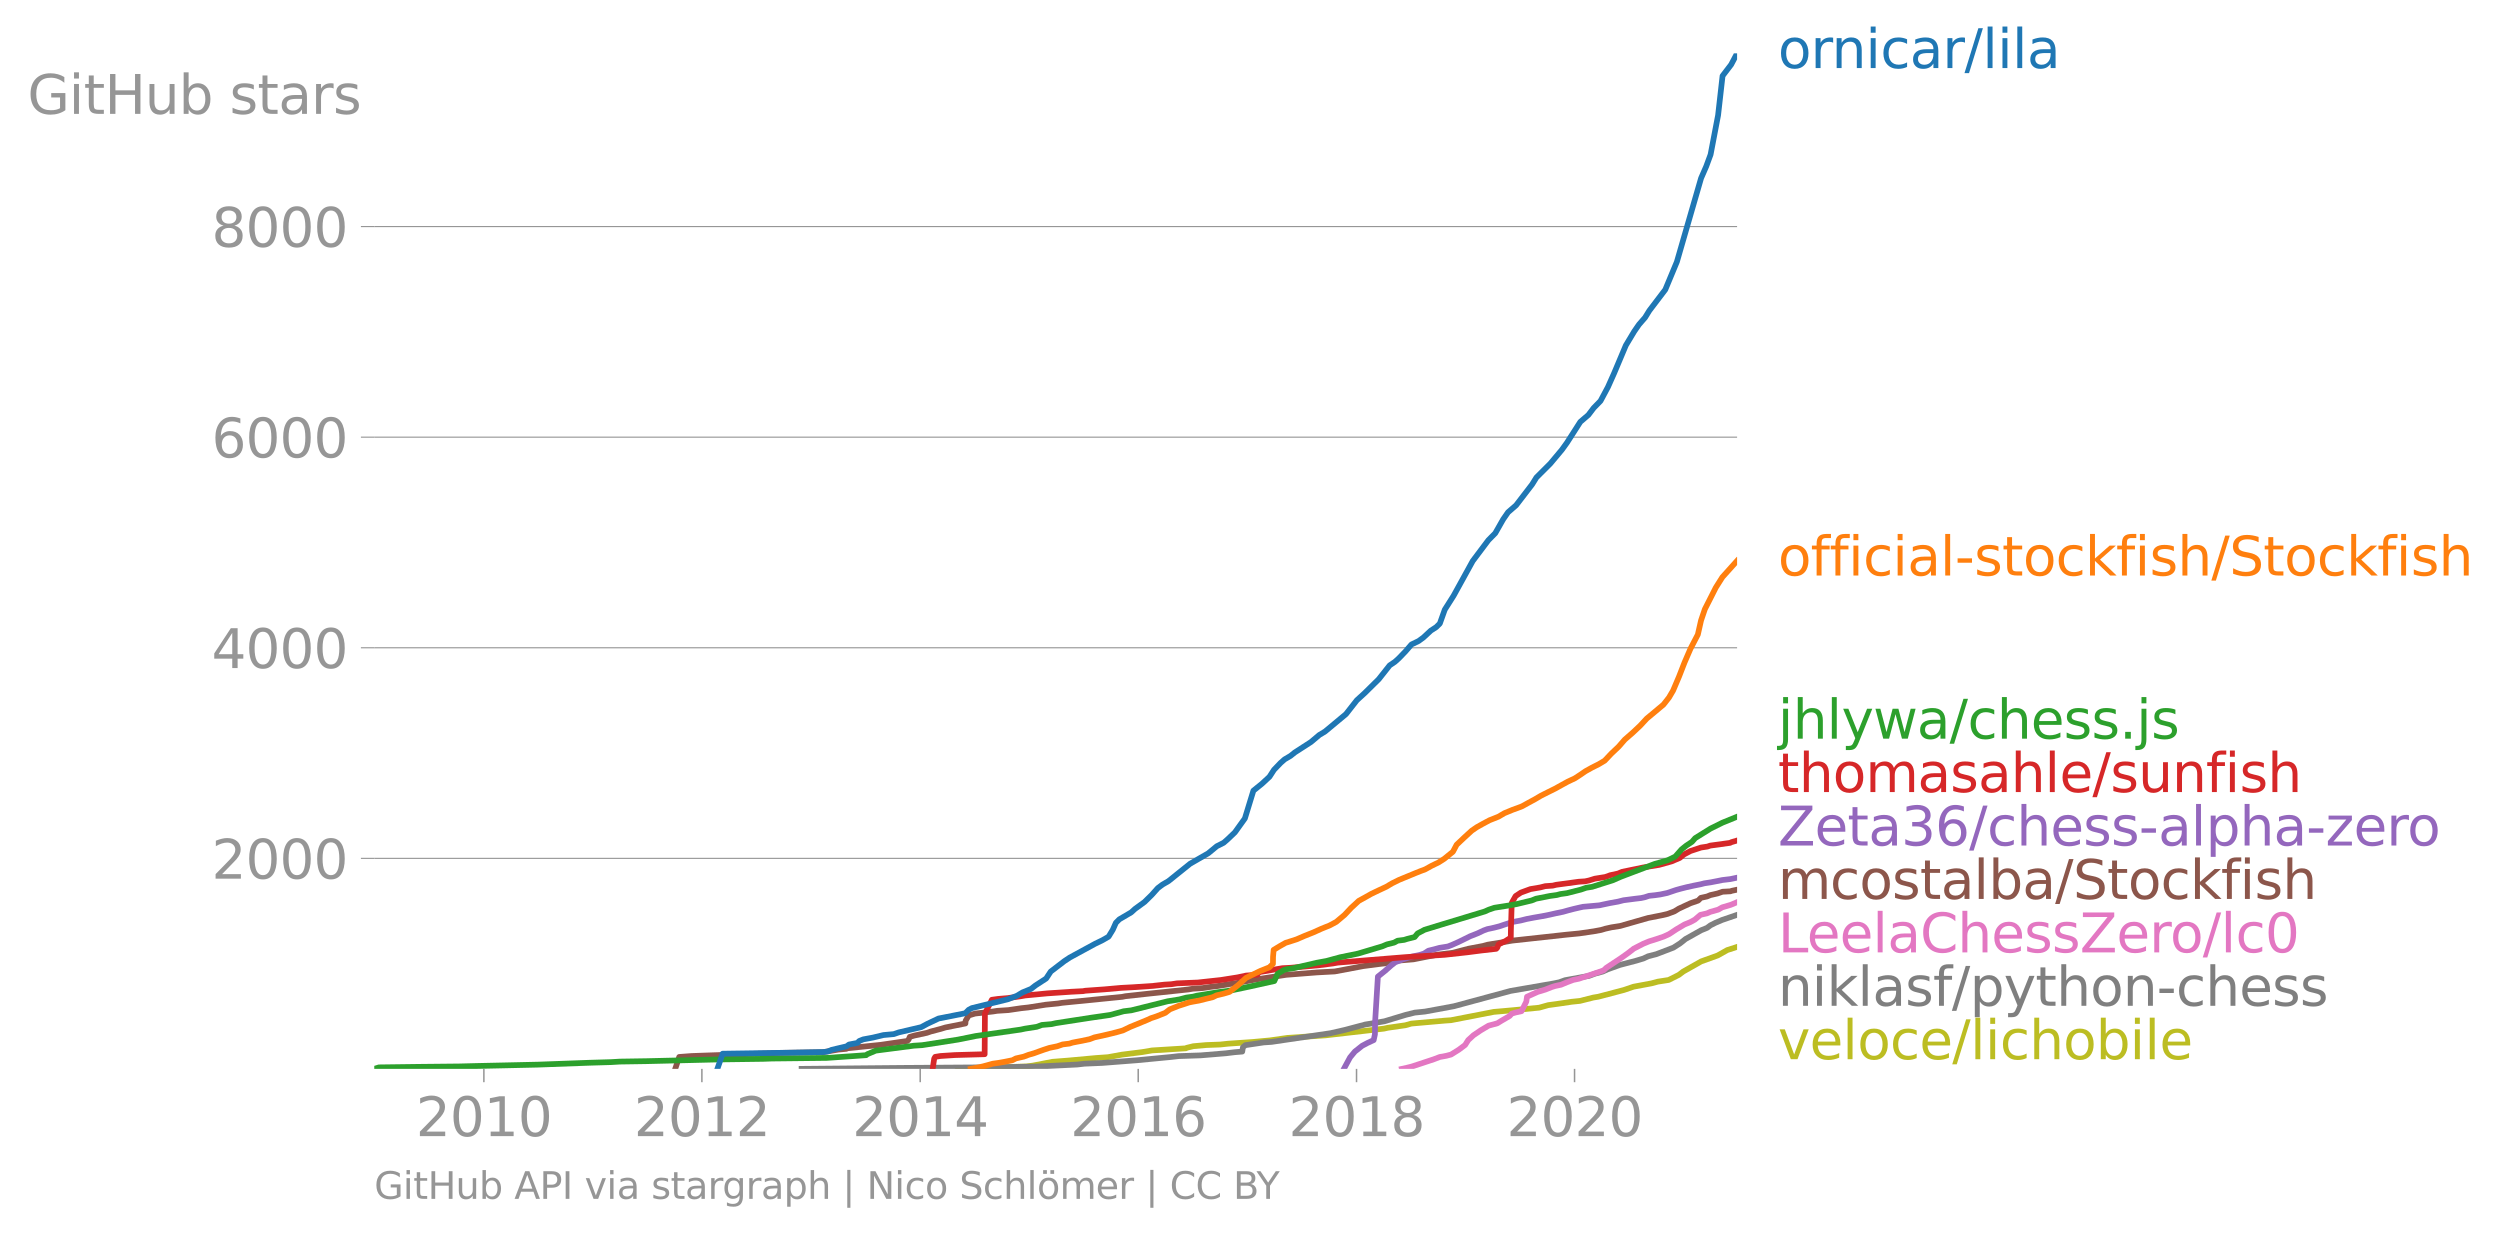 <svg height="431.522" viewBox="0 0 655.109 323.641" width="873.479" xmlns="http://www.w3.org/2000/svg" xmlns:xlink="http://www.w3.org/1999/xlink"><defs><style>*{stroke-linecap:butt;stroke-linejoin:round}</style></defs><g id="figure_1"><path d="M0 323.641h655.109V0H0z" style="fill:none" id="patch_1"/><g id="axes_1"><path d="M98.073 280.087h357.12V13.975H98.073z" style="fill:none" id="patch_2"/><path clip-path="url(#p4ee20248d3)" d="m251.194 280.087.08-.083 17.676-.552 1.68-.22 5.141-.994 4.216-.331 7.259-.662 3.119-.221 3.625-.662 5.286-.663 2.622-.441 8.864-.552.122-.11 1.794-.442 3.379-.303 3.686-.138 2.057-.221 6.442-.442 4.475-.414 4.641-.662 4.427-.303 2.218-.138 3.295-.221 15.367-1.766.979-.22 4.626-.663 1.569-.442 8.768-.772 1.604-.11 11.234-2.18 2.596-.221 2.428-.22 6.87-.663 2.357-.662 3.185-.442 2.966-.441 2.149-.221 3.508-.883 1.328-.22 6.71-1.767 2.506-.855 4.72-.883 1.653-.442 2.837-.441 2.653-1.325 1.167-.883 4.684-2.649 4.362-1.573 2.497-1.407 2.57-.828h0" style="fill:none;stroke:#bcbd22;stroke-linecap:square;stroke-width:1.5" id="line2d_1"/><g id="matplotlib.axis_1"><g id="xtick_1"><g id="line2d_2"><defs><path d="M0 0v3.5" id="m0a35ab62ba" style="stroke:#969696;stroke-width:.4"/></defs><use style="fill:#969696;stroke:#969696;stroke-width:.4" x="126.796" xlink:href="#m0a35ab62ba" y="280.087"/></g><g style="fill:#969696" transform="matrix(.14 0 0 -.14 108.981 297.724)" id="text_1"><defs><path d="M1228 531h2203V0H469v531q359 372 979 998 621 627 780 809 303 340 423 576 121 236 121 464 0 372-261 606-261 235-680 235-297 0-627-103-329-103-704-313v638q381 153 712 231 332 78 607 78 725 0 1156-363 431-362 431-968 0-288-108-546-107-257-392-607-78-91-497-524-418-433-1181-1211z" id="DejaVuSans-32" transform="scale(.016)"/><path d="M2034 4250q-487 0-733-480-245-479-245-1442 0-959 245-1439 246-480 733-480 491 0 736 480 246 480 246 1439 0 963-246 1442-245 480-736 480zm0 500q785 0 1199-621 414-620 414-1801 0-1178-414-1799Q2819-91 2034-91q-784 0-1198 620-414 621-414 1799 0 1181 414 1801 414 621 1198 621z" id="DejaVuSans-30" transform="scale(.016)"/><path d="M794 531h1031v3560L703 3866v575l1116 225h631V531h1031V0H794v531z" id="DejaVuSans-31" transform="scale(.016)"/></defs><use xlink:href="#DejaVuSans-32"/><use x="63.623" xlink:href="#DejaVuSans-30"/><use x="127.246" xlink:href="#DejaVuSans-31"/><use x="190.869" xlink:href="#DejaVuSans-30"/></g></g><g id="xtick_2"><use style="fill:#969696;stroke:#969696;stroke-width:.4" x="183.925" xlink:href="#m0a35ab62ba" y="280.087" id="line2d_3"/><g style="fill:#969696" transform="matrix(.14 0 0 -.14 166.11 297.724)" id="text_2"><use xlink:href="#DejaVuSans-32"/><use x="63.623" xlink:href="#DejaVuSans-30"/><use x="127.246" xlink:href="#DejaVuSans-31"/><use x="190.869" xlink:href="#DejaVuSans-32"/></g></g><g id="xtick_3"><use style="fill:#969696;stroke:#969696;stroke-width:.4" x="241.133" xlink:href="#m0a35ab62ba" y="280.087" id="line2d_4"/><g style="fill:#969696" transform="matrix(.14 0 0 -.14 223.318 297.724)" id="text_3"><defs><path d="M2419 4116 825 1625h1594v2491zm-166 550h794V1625h666v-525h-666V0h-628v1100H313v609l1940 2957z" id="DejaVuSans-34" transform="scale(.016)"/></defs><use xlink:href="#DejaVuSans-32"/><use x="63.623" xlink:href="#DejaVuSans-30"/><use x="127.246" xlink:href="#DejaVuSans-31"/><use x="190.869" xlink:href="#DejaVuSans-34"/></g></g><g id="xtick_4"><use style="fill:#969696;stroke:#969696;stroke-width:.4" x="298.263" xlink:href="#m0a35ab62ba" y="280.087" id="line2d_5"/><g style="fill:#969696" transform="matrix(.14 0 0 -.14 280.448 297.724)" id="text_4"><defs><path d="M2113 2584q-425 0-674-291-248-290-248-796 0-503 248-796 249-292 674-292t673 292q248 293 248 796 0 506-248 796-248 291-673 291zm1253 1979v-575q-238 112-480 171-242 60-480 60-625 0-955-422-329-422-376-1275 184 272 462 417 279 145 613 145 703 0 1111-427 408-426 408-1160 0-719-425-1154Q2819-91 2113-91q-810 0-1238 620-428 621-428 1799 0 1106 525 1764t1409 658q238 0 480-47t505-140z" id="DejaVuSans-36" transform="scale(.016)"/></defs><use xlink:href="#DejaVuSans-32"/><use x="63.623" xlink:href="#DejaVuSans-30"/><use x="127.246" xlink:href="#DejaVuSans-31"/><use x="190.869" xlink:href="#DejaVuSans-36"/></g></g><g id="xtick_5"><use style="fill:#969696;stroke:#969696;stroke-width:.4" x="355.47" xlink:href="#m0a35ab62ba" y="280.087" id="line2d_6"/><g style="fill:#969696" transform="matrix(.14 0 0 -.14 337.655 297.724)" id="text_5"><defs><path d="M2034 2216q-450 0-708-241-257-241-257-662 0-422 257-663 258-241 708-241t709 242q260 243 260 662 0 421-258 662-257 241-711 241zm-631 268q-406 100-633 378-226 279-226 679 0 559 398 884 399 325 1092 325 697 0 1094-325t397-884q0-400-227-679-226-278-629-378 456-106 710-416 255-309 255-755 0-679-414-1042Q2806-91 2034-91q-771 0-1186 362-414 363-414 1042 0 446 256 755 257 310 713 416zm-231 997q0-362 226-565 227-203 636-203 407 0 636 203 230 203 230 565 0 363-230 566-229 203-636 203-409 0-636-203-226-203-226-566z" id="DejaVuSans-38" transform="scale(.016)"/></defs><use xlink:href="#DejaVuSans-32"/><use x="63.623" xlink:href="#DejaVuSans-30"/><use x="127.246" xlink:href="#DejaVuSans-31"/><use x="190.869" xlink:href="#DejaVuSans-38"/></g></g><g id="xtick_6"><use style="fill:#969696;stroke:#969696;stroke-width:.4" x="412.6" xlink:href="#m0a35ab62ba" y="280.087" id="line2d_7"/><g style="fill:#969696" transform="matrix(.14 0 0 -.14 394.785 297.724)" id="text_6"><use xlink:href="#DejaVuSans-32"/><use x="63.623" xlink:href="#DejaVuSans-30"/><use x="127.246" xlink:href="#DejaVuSans-32"/><use x="190.869" xlink:href="#DejaVuSans-30"/></g></g></g><g id="matplotlib.axis_2"><g id="ytick_1"><path clip-path="url(#p4ee20248d3)" d="M98.073 224.927h357.12" style="fill:none;stroke:#969696;stroke-linecap:square;stroke-width:.3" id="line2d_8"/><g id="line2d_9"><defs><path d="M0 0h-3.5" id="m63b71308bc" style="stroke:#969696;stroke-width:.3"/></defs><use style="fill:#969696;stroke:#969696;stroke-width:.3" x="98.073" xlink:href="#m63b71308bc" y="224.927"/></g><g style="fill:#969696" transform="matrix(.14 0 0 -.14 55.443 230.246)" id="text_7"><use xlink:href="#DejaVuSans-32"/><use x="63.623" xlink:href="#DejaVuSans-30"/><use x="127.246" xlink:href="#DejaVuSans-30"/><use x="190.869" xlink:href="#DejaVuSans-30"/></g></g><g id="ytick_2"><path clip-path="url(#p4ee20248d3)" d="M98.073 169.74h357.12" style="fill:none;stroke:#969696;stroke-linecap:square;stroke-width:.3" id="line2d_10"/><use style="fill:#969696;stroke:#969696;stroke-width:.3" x="98.073" xlink:href="#m63b71308bc" y="169.74" id="line2d_11"/><g style="fill:#969696" transform="matrix(.14 0 0 -.14 55.443 175.06)" id="text_8"><use xlink:href="#DejaVuSans-34"/><use x="63.623" xlink:href="#DejaVuSans-30"/><use x="127.246" xlink:href="#DejaVuSans-30"/><use x="190.869" xlink:href="#DejaVuSans-30"/></g></g><g id="ytick_3"><path clip-path="url(#p4ee20248d3)" d="M98.073 114.553h357.12" style="fill:none;stroke:#969696;stroke-linecap:square;stroke-width:.3" id="line2d_12"/><use style="fill:#969696;stroke:#969696;stroke-width:.3" x="98.073" xlink:href="#m63b71308bc" y="114.553" id="line2d_13"/><g style="fill:#969696" transform="matrix(.14 0 0 -.14 55.443 119.872)" id="text_9"><use xlink:href="#DejaVuSans-36"/><use x="63.623" xlink:href="#DejaVuSans-30"/><use x="127.246" xlink:href="#DejaVuSans-30"/><use x="190.869" xlink:href="#DejaVuSans-30"/></g></g><g id="ytick_4"><path clip-path="url(#p4ee20248d3)" d="M98.073 59.366h357.12" style="fill:none;stroke:#969696;stroke-linecap:square;stroke-width:.3" id="line2d_14"/><use style="fill:#969696;stroke:#969696;stroke-width:.3" x="98.073" xlink:href="#m63b71308bc" y="59.366" id="line2d_15"/><g style="fill:#969696" transform="matrix(.14 0 0 -.14 55.443 64.685)" id="text_10"><use xlink:href="#DejaVuSans-38"/><use x="63.623" xlink:href="#DejaVuSans-30"/><use x="127.246" xlink:href="#DejaVuSans-30"/><use x="190.869" xlink:href="#DejaVuSans-30"/></g></g><g style="fill:#969696" transform="matrix(.14 0 0 -.14 7.2 29.843)" id="text_11"><defs><path d="M3809 666v1253H2778v519h1656V434q-365-259-806-392-440-133-940-133-1094 0-1712 639-617 640-617 1780 0 1144 617 1783 618 639 1712 639 456 0 867-113 411-112 758-331v-672q-350 297-744 447t-828 150q-857 0-1287-478-429-478-429-1425 0-944 429-1422 430-478 1287-478 334 0 596 58 263 58 472 180z" id="DejaVuSans-47" transform="scale(.016)"/><path d="M603 3500h575V0H603v3500zm0 1363h575v-729H603v729z" id="DejaVuSans-69" transform="scale(.016)"/><path d="M1172 4494v-994h1184v-447H1172V1153q0-428 117-550t477-122h590V0h-590q-666 0-919 248-253 249-253 905v1900H172v447h422v994h578z" id="DejaVuSans-74" transform="scale(.016)"/><path d="M628 4666h631V2753h2294v1913h631V0h-631v2222H1259V0H628v4666z" id="DejaVuSans-48" transform="scale(.016)"/><path d="M544 1381v2119h575V1403q0-497 193-746 194-248 582-248 465 0 735 297 271 297 271 810v1984h575V0h-575v538q-209-319-486-474-276-155-642-155-603 0-916 375-312 375-312 1097zm1447 2203z" id="DejaVuSans-75" transform="scale(.016)"/><path d="M3116 1747q0 634-261 995t-717 361q-457 0-718-361t-261-995q0-634 261-995t718-361q456 0 717 361t261 995zM1159 2969q182 312 458 463 277 152 661 152 638 0 1036-506 399-506 399-1331T3314 415Q2916-91 2278-91q-384 0-661 152-276 152-458 464V0H581v4863h578V2969z" id="DejaVuSans-62" transform="scale(.016)"/><path d="M2834 3397v-544q-243 125-506 187-262 63-544 63-428 0-642-131t-214-394q0-200 153-314t616-217l197-44q612-131 870-370t258-667q0-488-386-773Q2250-91 1575-91q-281 0-586 55T347 128v594q319-166 628-249 309-82 613-82 406 0 624 139 219 139 219 392 0 234-158 359-157 125-692 241l-200 47q-534 112-772 345-237 233-237 639 0 494 350 762 350 269 994 269 318 0 599-47 282-46 519-140z" id="DejaVuSans-73" transform="scale(.016)"/><path d="M2194 1759q-697 0-966-159t-269-544q0-306 202-486 202-179 548-179 479 0 768 339t289 901v128h-572zm1147 238V0h-575v531q-197-318-491-470T1556-91q-537 0-855 302-317 302-317 808 0 590 395 890 396 300 1180 300h807v57q0 397-261 614t-733 217q-300 0-585-72-284-72-546-216v532q315 122 612 182 297 61 578 61 760 0 1135-394 375-393 375-1193z" id="DejaVuSans-61" transform="scale(.016)"/><path d="M2631 2963q-97 56-211 82-114 27-251 27-488 0-749-317t-261-911V0H581v3500h578v-544q182 319 472 473 291 155 707 155 59 0 131-8 72-7 159-23l3-590z" id="DejaVuSans-72" transform="scale(.016)"/></defs><use xlink:href="#DejaVuSans-47"/><use x="77.49" xlink:href="#DejaVuSans-69"/><use x="105.273" xlink:href="#DejaVuSans-74"/><use x="144.482" xlink:href="#DejaVuSans-48"/><use x="219.678" xlink:href="#DejaVuSans-75"/><use x="283.057" xlink:href="#DejaVuSans-62"/><use x="346.533" xlink:href="#DejaVuSans-20"/><use x="378.32" xlink:href="#DejaVuSans-73"/><use x="430.42" xlink:href="#DejaVuSans-74"/><use x="469.629" xlink:href="#DejaVuSans-61"/><use x="530.908" xlink:href="#DejaVuSans-72"/><use x="572.021" xlink:href="#DejaVuSans-73"/></g></g><path clip-path="url(#p4ee20248d3)" d="m210.057 280.087 17.563-.166 8.91-.083 24.37-.165 10.562-.193 2.946-.138 7.847-.387 1.924-.22 4.593-.194 9.257-.717 8.647-.828 2.17-.248 5.745-.193 6.654-.552 2.273-.276 2.003-.166.177-1.131.643-.552 4.813-.717 2.068-.138 15.482-2.29 3.731-.856 5.292-1.407 3.351-.552 1.723-.304 5.577-1.683 2.333-.58 2.691-.275 3.011-.552 4.6-.855 14.806-4.002 11.287-1.959 1.466-.303 1.543-.552 4.69-.855 1.6-.276 1.552-.58 2.037-.552 1.27-.58 3.233-1.158 4.322-1.131 1.827-.552 1.22-.58 2.156-.552 4.472-1.71 1.771-1.132 1.415-1.131 4.086-2.29 1.557-.635.89-.662 1.367-.69 1.691-.718 3.794-1.296h0" style="fill:none;stroke:#7f7f7f;stroke-linecap:square;stroke-width:1.5" id="line2d_16"/><path clip-path="url(#p4ee20248d3)" d="m367.352 280.087 1.38-.304 1.211-.303 1.933-.635 1.921-.635 1.915-.634 1.594-.607 1.691-.304 1.247-.331 2.036-1.27 1.65-1.241.8-1.27 1.38-1.269 1.87-1.269 2.083-1.242 2.317-.634 1.027-.635 2.178-1.27.571-.634 1.065-.303 1.492-.332 1.251-2.51.175-1.27 1.397-.635 1.414-.634 2.008-.607 1.593-.635.961-.303 1.56-.332 1.508-.634 1.695-.635 1.463-.303.972-.331 1.892-.635 1.92-.635 1.711-.607.661-.635 1.911-1.269 1.925-1.27 1.788-1.268 1.607-1.242 1.236-.635 1.234-.634 1.54-.635 2.026-.635 1.846-.634 1.374-.635 1.882-1.242 2.142-1.269 1.535-.635 1.166-.634 1.486-1.27 1.708-.386.865-.386 2.06-.58 1.075-.607 2.231-.662 1.641-.69" style="fill:none;stroke:#e377c2;stroke-linecap:square;stroke-width:1.5" id="line2d_17"/><g style="fill:#1f77b4" transform="matrix(.14 0 0 -.14 465.907 17.838)" id="text_12"><defs><path d="M1959 3097q-462 0-731-361t-269-989q0-628 267-989 268-361 733-361 460 0 728 362 269 363 269 988 0 622-269 986-268 364-728 364zm0 487q750 0 1178-488 429-487 429-1349 0-859-429-1349Q2709-91 1959-91q-753 0-1180 489-426 490-426 1349 0 862 426 1349 427 488 1180 488z" id="DejaVuSans-6f" transform="scale(.016)"/><path d="M3513 2113V0h-575v2094q0 497-194 743-194 247-581 247-466 0-735-297-269-296-269-809V0H581v3500h578v-544q207 316 486 472 280 156 646 156 603 0 912-373 310-373 310-1098z" id="DejaVuSans-6e" transform="scale(.016)"/><path d="M3122 3366v-538q-244 135-489 202t-495 67q-560 0-870-355-309-354-309-995t309-996q310-354 870-354 250 0 495 67t489 202V134Q2881 22 2623-34q-257-57-548-57-791 0-1257 497-465 497-465 1341 0 856 470 1346 471 491 1290 491 265 0 518-55 253-54 491-163z" id="DejaVuSans-63" transform="scale(.016)"/><path d="M1625 4666h531L531-594H0l1625 5260z" id="DejaVuSans-2f" transform="scale(.016)"/><path d="M603 4863h575V0H603v4863z" id="DejaVuSans-6c" transform="scale(.016)"/></defs><use xlink:href="#DejaVuSans-6f"/><use x="61.182" xlink:href="#DejaVuSans-72"/><use x="100.545" xlink:href="#DejaVuSans-6e"/><use x="163.924" xlink:href="#DejaVuSans-69"/><use x="191.707" xlink:href="#DejaVuSans-63"/><use x="246.688" xlink:href="#DejaVuSans-61"/><use x="307.967" xlink:href="#DejaVuSans-72"/><use x="349.08" xlink:href="#DejaVuSans-2f"/><use x="382.771" xlink:href="#DejaVuSans-6c"/><use x="410.555" xlink:href="#DejaVuSans-69"/><use x="438.338" xlink:href="#DejaVuSans-6c"/><use x="466.121" xlink:href="#DejaVuSans-61"/></g><g style="fill:#ff7f0e" transform="matrix(.14 0 0 -.14 465.907 150.811)" id="text_13"><defs><path d="M2375 4863v-479h-550q-309 0-430-125-120-125-120-450v-309h947v-447h-947V0H697v3053H147v447h550v244q0 584 272 851 272 268 862 268h544z" id="DejaVuSans-66" transform="scale(.016)"/><path d="M313 2009h1684v-512H313v512z" id="DejaVuSans-2d" transform="scale(.016)"/><path d="M581 4863h578V1991l1716 1509h734L1753 1863 3688 0h-750L1159 1709V0H581v4863z" id="DejaVuSans-6b" transform="scale(.016)"/><path d="M3513 2113V0h-575v2094q0 497-194 743-194 247-581 247-466 0-735-297-269-296-269-809V0H581v4863h578V2956q207 316 486 472 280 156 646 156 603 0 912-373 310-373 310-1098z" id="DejaVuSans-68" transform="scale(.016)"/><path d="M3425 4513v-616q-359 172-678 256-319 85-616 85-515 0-795-200t-280-569q0-310 186-468 186-157 705-254l381-78q706-135 1042-474t336-907q0-679-455-1029Q2797-91 1919-91q-331 0-705 75-373 75-773 222v650q384-215 753-325 369-109 725-109 540 0 834 212 294 213 294 607 0 343-211 537t-692 291l-385 75q-706 140-1022 440-315 300-315 835 0 619 436 975t1201 356q329 0 669-60 341-59 697-177z" id="DejaVuSans-53" transform="scale(.016)"/></defs><use xlink:href="#DejaVuSans-6f"/><use x="61.182" xlink:href="#DejaVuSans-66"/><use x="96.387" xlink:href="#DejaVuSans-66"/><use x="131.592" xlink:href="#DejaVuSans-69"/><use x="159.375" xlink:href="#DejaVuSans-63"/><use x="214.355" xlink:href="#DejaVuSans-69"/><use x="242.139" xlink:href="#DejaVuSans-61"/><use x="303.418" xlink:href="#DejaVuSans-6c"/><use x="331.201" xlink:href="#DejaVuSans-2d"/><use x="367.285" xlink:href="#DejaVuSans-73"/><use x="419.385" xlink:href="#DejaVuSans-74"/><use x="458.594" xlink:href="#DejaVuSans-6f"/><use x="519.775" xlink:href="#DejaVuSans-63"/><use x="574.756" xlink:href="#DejaVuSans-6b"/><use x="632.666" xlink:href="#DejaVuSans-66"/><use x="667.871" xlink:href="#DejaVuSans-69"/><use x="695.654" xlink:href="#DejaVuSans-73"/><use x="747.754" xlink:href="#DejaVuSans-68"/><use x="811.133" xlink:href="#DejaVuSans-2f"/><use x="844.824" xlink:href="#DejaVuSans-53"/><use x="908.301" xlink:href="#DejaVuSans-74"/><use x="947.51" xlink:href="#DejaVuSans-6f"/><use x="1008.691" xlink:href="#DejaVuSans-63"/><use x="1063.672" xlink:href="#DejaVuSans-6b"/><use x="1121.582" xlink:href="#DejaVuSans-66"/><use x="1156.787" xlink:href="#DejaVuSans-69"/><use x="1184.57" xlink:href="#DejaVuSans-73"/><use x="1236.67" xlink:href="#DejaVuSans-68"/></g><g style="fill:#2ca02c" transform="matrix(.14 0 0 -.14 465.907 193.563)" id="text_14"><defs><path d="M603 3500h575V-63q0-668-255-968-254-300-820-300h-219v487H38q328 0 446 152Q603-541 603-63v3563zm0 1363h575v-729H603v729z" id="DejaVuSans-6a" transform="scale(.016)"/><path d="M2059-325q-243-625-475-815-231-191-618-191H506v481h338q237 0 368 113 132 112 291 531l103 262L191 3500h609L1894 763l1094 2737h609L2059-325z" id="DejaVuSans-79" transform="scale(.016)"/><path d="M269 3500h575l719-2731 715 2731h678l719-2731 716 2731h575L4050 0h-678l-753 2869L1863 0h-679L269 3500z" id="DejaVuSans-77" transform="scale(.016)"/><path d="M3597 1894v-281H953q38-594 358-905t892-311q331 0 642 81t618 244V178Q3153 47 2828-22t-659-69q-838 0-1327 487-489 488-489 1320 0 859 464 1363 464 505 1252 505 706 0 1117-455 411-454 411-1235zm-575 169q-6 471-264 752-258 282-683 282-481 0-770-272t-333-766l2050 4z" id="DejaVuSans-65" transform="scale(.016)"/><path d="M684 794h660V0H684v794z" id="DejaVuSans-2e" transform="scale(.016)"/></defs><use xlink:href="#DejaVuSans-6a"/><use x="27.783" xlink:href="#DejaVuSans-68"/><use x="91.162" xlink:href="#DejaVuSans-6c"/><use x="118.945" xlink:href="#DejaVuSans-79"/><use x="178.125" xlink:href="#DejaVuSans-77"/><use x="259.912" xlink:href="#DejaVuSans-61"/><use x="321.191" xlink:href="#DejaVuSans-2f"/><use x="354.883" xlink:href="#DejaVuSans-63"/><use x="409.863" xlink:href="#DejaVuSans-68"/><use x="473.242" xlink:href="#DejaVuSans-65"/><use x="534.766" xlink:href="#DejaVuSans-73"/><use x="586.865" xlink:href="#DejaVuSans-73"/><use x="638.965" xlink:href="#DejaVuSans-2e"/><use x="670.752" xlink:href="#DejaVuSans-6a"/><use x="698.535" xlink:href="#DejaVuSans-73"/></g><g style="fill:#d62728" transform="matrix(.14 0 0 -.14 465.907 207.563)" id="text_15"><defs><path d="M3328 2828q216 388 516 572t706 184q547 0 844-383 297-382 297-1088V0h-578v2094q0 503-179 746-178 244-543 244-447 0-707-297-259-296-259-809V0h-578v2094q0 506-178 748t-550 242q-441 0-701-298-259-298-259-808V0H581v3500h578v-544q197 322 472 475t653 153q382 0 649-194 267-193 395-562z" id="DejaVuSans-6d" transform="scale(.016)"/></defs><use xlink:href="#DejaVuSans-74"/><use x="39.209" xlink:href="#DejaVuSans-68"/><use x="102.588" xlink:href="#DejaVuSans-6f"/><use x="163.77" xlink:href="#DejaVuSans-6d"/><use x="261.182" xlink:href="#DejaVuSans-61"/><use x="322.461" xlink:href="#DejaVuSans-73"/><use x="374.561" xlink:href="#DejaVuSans-61"/><use x="435.84" xlink:href="#DejaVuSans-68"/><use x="499.219" xlink:href="#DejaVuSans-6c"/><use x="527.002" xlink:href="#DejaVuSans-65"/><use x="588.525" xlink:href="#DejaVuSans-2f"/><use x="622.217" xlink:href="#DejaVuSans-73"/><use x="674.316" xlink:href="#DejaVuSans-75"/><use x="737.695" xlink:href="#DejaVuSans-6e"/><use x="801.074" xlink:href="#DejaVuSans-66"/><use x="836.279" xlink:href="#DejaVuSans-69"/><use x="864.063" xlink:href="#DejaVuSans-73"/><use x="916.162" xlink:href="#DejaVuSans-68"/></g><g style="fill:#9467bd" transform="matrix(.14 0 0 -.14 465.907 221.563)" id="text_16"><defs><path d="M359 4666h3666v-482L1075 531h3022V0H288v481l2950 3653H359v532z" id="DejaVuSans-5a" transform="scale(.016)"/><path d="M2597 2516q453-97 707-404 255-306 255-756 0-690-475-1069Q2609-91 1734-91q-293 0-604 58T488 141v609q262-153 574-231 313-78 654-78 593 0 904 234t311 681q0 413-289 645-289 233-804 233h-544v519h569q465 0 712 186t247 536q0 359-255 551-254 193-729 193-260 0-557-57-297-56-653-174v562q360 100 674 150t592 50q719 0 1137-327 419-326 419-882 0-388-222-655t-631-370z" id="DejaVuSans-33" transform="scale(.016)"/><path d="M1159 525v-1856H581v4831h578v-531q182 312 458 463 277 152 661 152 638 0 1036-506 399-506 399-1331T3314 415Q2916-91 2278-91q-384 0-661 152-276 152-458 464zm1957 1222q0 634-261 995t-717 361q-457 0-718-361t-261-995q0-634 261-995t718-361q456 0 717 361t261 995z" id="DejaVuSans-70" transform="scale(.016)"/><path d="M353 3500h2731v-525L922 459h2162V0H275v525l2163 2516H353v459z" id="DejaVuSans-7a" transform="scale(.016)"/></defs><use xlink:href="#DejaVuSans-5a"/><use x="68.506" xlink:href="#DejaVuSans-65"/><use x="130.029" xlink:href="#DejaVuSans-74"/><use x="169.238" xlink:href="#DejaVuSans-61"/><use x="230.518" xlink:href="#DejaVuSans-33"/><use x="294.141" xlink:href="#DejaVuSans-36"/><use x="357.764" xlink:href="#DejaVuSans-2f"/><use x="391.455" xlink:href="#DejaVuSans-63"/><use x="446.436" xlink:href="#DejaVuSans-68"/><use x="509.814" xlink:href="#DejaVuSans-65"/><use x="571.338" xlink:href="#DejaVuSans-73"/><use x="623.438" xlink:href="#DejaVuSans-73"/><use x="675.537" xlink:href="#DejaVuSans-2d"/><use x="711.621" xlink:href="#DejaVuSans-61"/><use x="772.9" xlink:href="#DejaVuSans-6c"/><use x="800.684" xlink:href="#DejaVuSans-70"/><use x="864.16" xlink:href="#DejaVuSans-68"/><use x="927.539" xlink:href="#DejaVuSans-61"/><use x="988.818" xlink:href="#DejaVuSans-2d"/><use x="1024.902" xlink:href="#DejaVuSans-7a"/><use x="1077.393" xlink:href="#DejaVuSans-65"/><use x="1138.916" xlink:href="#DejaVuSans-72"/><use x="1177.779" xlink:href="#DejaVuSans-6f"/></g><g style="fill:#8c564b" transform="matrix(.14 0 0 -.14 465.907 235.563)" id="text_17"><use xlink:href="#DejaVuSans-6d"/><use x="97.412" xlink:href="#DejaVuSans-63"/><use x="152.393" xlink:href="#DejaVuSans-6f"/><use x="213.574" xlink:href="#DejaVuSans-73"/><use x="265.674" xlink:href="#DejaVuSans-74"/><use x="304.883" xlink:href="#DejaVuSans-61"/><use x="366.162" xlink:href="#DejaVuSans-6c"/><use x="393.945" xlink:href="#DejaVuSans-62"/><use x="457.422" xlink:href="#DejaVuSans-61"/><use x="518.701" xlink:href="#DejaVuSans-2f"/><use x="552.393" xlink:href="#DejaVuSans-53"/><use x="615.869" xlink:href="#DejaVuSans-74"/><use x="655.078" xlink:href="#DejaVuSans-6f"/><use x="716.26" xlink:href="#DejaVuSans-63"/><use x="771.24" xlink:href="#DejaVuSans-6b"/><use x="829.15" xlink:href="#DejaVuSans-66"/><use x="864.355" xlink:href="#DejaVuSans-69"/><use x="892.139" xlink:href="#DejaVuSans-73"/><use x="944.238" xlink:href="#DejaVuSans-68"/></g><g style="fill:#e377c2" transform="matrix(.14 0 0 -.14 465.907 249.563)" id="text_18"><defs><path d="M628 4666h631V531h2272V0H628v4666z" id="DejaVuSans-4c" transform="scale(.016)"/><path d="M4122 4306v-665q-319 297-680 443-361 147-767 147-800 0-1225-489t-425-1414q0-922 425-1411t1225-489q406 0 767 147t680 444V359q-331-225-702-338-370-112-782-112-1060 0-1670 648-609 649-609 1771 0 1125 609 1773 610 649 1670 649 418 0 788-111 371-111 696-333z" id="DejaVuSans-43" transform="scale(.016)"/></defs><use xlink:href="#DejaVuSans-4c"/><use x="53.963" xlink:href="#DejaVuSans-65"/><use x="115.486" xlink:href="#DejaVuSans-65"/><use x="177.01" xlink:href="#DejaVuSans-6c"/><use x="204.793" xlink:href="#DejaVuSans-61"/><use x="266.072" xlink:href="#DejaVuSans-43"/><use x="335.896" xlink:href="#DejaVuSans-68"/><use x="399.275" xlink:href="#DejaVuSans-65"/><use x="460.799" xlink:href="#DejaVuSans-73"/><use x="512.898" xlink:href="#DejaVuSans-73"/><use x="564.998" xlink:href="#DejaVuSans-5a"/><use x="633.504" xlink:href="#DejaVuSans-65"/><use x="695.027" xlink:href="#DejaVuSans-72"/><use x="733.891" xlink:href="#DejaVuSans-6f"/><use x="795.072" xlink:href="#DejaVuSans-2f"/><use x="828.764" xlink:href="#DejaVuSans-6c"/><use x="856.547" xlink:href="#DejaVuSans-63"/><use x="911.527" xlink:href="#DejaVuSans-30"/></g><g style="fill:#7f7f7f" transform="matrix(.14 0 0 -.14 465.907 263.563)" id="text_19"><use xlink:href="#DejaVuSans-6e"/><use x="63.379" xlink:href="#DejaVuSans-69"/><use x="91.162" xlink:href="#DejaVuSans-6b"/><use x="149.072" xlink:href="#DejaVuSans-6c"/><use x="176.855" xlink:href="#DejaVuSans-61"/><use x="238.135" xlink:href="#DejaVuSans-73"/><use x="290.234" xlink:href="#DejaVuSans-66"/><use x="325.439" xlink:href="#DejaVuSans-2f"/><use x="359.131" xlink:href="#DejaVuSans-70"/><use x="422.607" xlink:href="#DejaVuSans-79"/><use x="481.787" xlink:href="#DejaVuSans-74"/><use x="520.996" xlink:href="#DejaVuSans-68"/><use x="584.375" xlink:href="#DejaVuSans-6f"/><use x="645.557" xlink:href="#DejaVuSans-6e"/><use x="708.936" xlink:href="#DejaVuSans-2d"/><use x="745.02" xlink:href="#DejaVuSans-63"/><use x="800" xlink:href="#DejaVuSans-68"/><use x="863.379" xlink:href="#DejaVuSans-65"/><use x="924.902" xlink:href="#DejaVuSans-73"/><use x="977.002" xlink:href="#DejaVuSans-73"/></g><g style="fill:#bcbd22" transform="matrix(.14 0 0 -.14 465.907 277.563)" id="text_20"><defs><path d="M191 3500h609L1894 563l1094 2937h609L2284 0h-781L191 3500z" id="DejaVuSans-76" transform="scale(.016)"/></defs><use xlink:href="#DejaVuSans-76"/><use x="59.18" xlink:href="#DejaVuSans-65"/><use x="120.703" xlink:href="#DejaVuSans-6c"/><use x="148.486" xlink:href="#DejaVuSans-6f"/><use x="209.668" xlink:href="#DejaVuSans-63"/><use x="264.648" xlink:href="#DejaVuSans-65"/><use x="326.172" xlink:href="#DejaVuSans-2f"/><use x="359.863" xlink:href="#DejaVuSans-6c"/><use x="387.646" xlink:href="#DejaVuSans-69"/><use x="415.43" xlink:href="#DejaVuSans-63"/><use x="470.41" xlink:href="#DejaVuSans-68"/><use x="533.789" xlink:href="#DejaVuSans-6f"/><use x="594.971" xlink:href="#DejaVuSans-62"/><use x="658.447" xlink:href="#DejaVuSans-69"/><use x="686.23" xlink:href="#DejaVuSans-6c"/><use x="714.014" xlink:href="#DejaVuSans-65"/></g><g style="fill:#969696" transform="matrix(.097 0 0 -.097 98.073 314.15)" id="text_21"><defs><path d="m2188 4044-857-2322h1716l-859 2322zm-357 622h716L4325 0h-656l-425 1197H1141L716 0H50l1781 4666z" id="DejaVuSans-41" transform="scale(.016)"/><path d="M1259 4147V2394h794q441 0 681 228 241 228 241 650 0 419-241 647-240 228-681 228h-794zm-631 519h1425q785 0 1186-355 402-355 402-1039 0-691-402-1044-401-353-1186-353h-794V0H628v4666z" id="DejaVuSans-50" transform="scale(.016)"/><path d="M628 4666h631V0H628v4666z" id="DejaVuSans-49" transform="scale(.016)"/><path d="M2906 1791q0 625-258 968-257 344-723 344-462 0-720-344-258-343-258-968 0-622 258-966t720-344q466 0 723 344 258 344 258 966zm575-1357q0-893-397-1329-396-436-1215-436-303 0-572 45t-522 139v559q253-137 500-202 247-66 503-66 566 0 847 295t281 892v285q-178-310-456-463T1784 0Q1141 0 747 490 353 981 353 1791q0 812 394 1302 394 491 1037 491 388 0 666-153t456-462v531h575V434z" id="DejaVuSans-67" transform="scale(.016)"/><path d="M1344 4891v-6400H813v6400h531z" id="DejaVuSans-7c" transform="scale(.016)"/><path d="M628 4666h850L3547 763v3903h612V0h-850L1241 3903V0H628v4666z" id="DejaVuSans-4e" transform="scale(.016)"/><path d="M1959 3097q-462 0-731-361t-269-989q0-628 267-989 268-361 733-361 460 0 728 362 269 363 269 988 0 622-269 986-268 364-728 364zm0 487q750 0 1178-488 429-487 429-1349 0-859-429-1349Q2709-91 1959-91q-753 0-1180 489-426 490-426 1349 0 862 426 1349 427 488 1180 488zm295 1266h634v-631h-634v631zm-1222 0h634v-631h-634v631z" id="DejaVuSans-f6" transform="scale(.016)"/><path d="M1259 2228V519h1013q509 0 754 211 246 211 246 645 0 438-246 645-245 208-754 208H1259zm0 1919V2741h935q462 0 688 173 227 174 227 530 0 353-227 528-226 175-688 175h-935zm-631 519h1613q722 0 1112-300 391-300 391-853 0-429-200-682t-588-315q466-100 724-418 258-317 258-792 0-625-425-966Q3088 0 2303 0H628v4666z" id="DejaVuSans-42" transform="scale(.016)"/><path d="M-13 4666h679l1293-1919 1285 1919h678L2272 2222V0h-634v2222L-13 4666z" id="DejaVuSans-59" transform="scale(.016)"/></defs><use xlink:href="#DejaVuSans-47"/><use x="77.49" xlink:href="#DejaVuSans-69"/><use x="105.273" xlink:href="#DejaVuSans-74"/><use x="144.482" xlink:href="#DejaVuSans-48"/><use x="219.678" xlink:href="#DejaVuSans-75"/><use x="283.057" xlink:href="#DejaVuSans-62"/><use x="346.533" xlink:href="#DejaVuSans-20"/><use x="378.32" xlink:href="#DejaVuSans-41"/><use x="446.729" xlink:href="#DejaVuSans-50"/><use x="507.031" xlink:href="#DejaVuSans-49"/><use x="536.523" xlink:href="#DejaVuSans-20"/><use x="568.311" xlink:href="#DejaVuSans-76"/><use x="627.49" xlink:href="#DejaVuSans-69"/><use x="655.273" xlink:href="#DejaVuSans-61"/><use x="716.553" xlink:href="#DejaVuSans-20"/><use x="748.34" xlink:href="#DejaVuSans-73"/><use x="800.439" xlink:href="#DejaVuSans-74"/><use x="839.648" xlink:href="#DejaVuSans-61"/><use x="900.928" xlink:href="#DejaVuSans-72"/><use x="940.291" xlink:href="#DejaVuSans-67"/><use x="1003.768" xlink:href="#DejaVuSans-72"/><use x="1044.881" xlink:href="#DejaVuSans-61"/><use x="1106.16" xlink:href="#DejaVuSans-70"/><use x="1169.637" xlink:href="#DejaVuSans-68"/><use x="1233.016" xlink:href="#DejaVuSans-20"/><use x="1264.803" xlink:href="#DejaVuSans-7c"/><use x="1298.494" xlink:href="#DejaVuSans-20"/><use x="1330.281" xlink:href="#DejaVuSans-4e"/><use x="1405.086" xlink:href="#DejaVuSans-69"/><use x="1432.869" xlink:href="#DejaVuSans-63"/><use x="1487.85" xlink:href="#DejaVuSans-6f"/><use x="1549.031" xlink:href="#DejaVuSans-20"/><use x="1580.818" xlink:href="#DejaVuSans-53"/><use x="1644.295" xlink:href="#DejaVuSans-63"/><use x="1699.275" xlink:href="#DejaVuSans-68"/><use x="1762.654" xlink:href="#DejaVuSans-6c"/><use x="1790.438" xlink:href="#DejaVuSans-f6"/><use x="1851.619" xlink:href="#DejaVuSans-6d"/><use x="1949.031" xlink:href="#DejaVuSans-65"/><use x="2010.555" xlink:href="#DejaVuSans-72"/><use x="2051.668" xlink:href="#DejaVuSans-20"/><use x="2083.455" xlink:href="#DejaVuSans-7c"/><use x="2117.146" xlink:href="#DejaVuSans-20"/><use x="2148.934" xlink:href="#DejaVuSans-43"/><use x="2218.758" xlink:href="#DejaVuSans-43"/><use x="2288.582" xlink:href="#DejaVuSans-20"/><use x="2320.369" xlink:href="#DejaVuSans-42"/><use x="2383.473" xlink:href="#DejaVuSans-59"/></g><path clip-path="url(#p4ee20248d3)" d="m176.935 280.087 1.049-3.118 3.285-.249 23.611-.828 10.705-.165 4.121-.69 2.054-.193.376-.166 8.64-.883 6.98-1.02.339-.36.313-.717 1.163-.33 3.315-.718 1.035-.359 2.642-.69 1.17-.359 5.25-1.048.036-.69.826-1.407 1.662-.497 4.75-.552 1.026-.165 2.964-.194 3.377-.496 1.802-.193 4.557-.718 3.303-.33 1.027-.166 15.785-1.573.82-.166 6.547-.717 3.168-.331 6.772-.718 1.148-.193 2.556-.166 2.199-.33 1.676-.194 3.158-.524 1.523-.193 2.605-.497 2.815-.524 7.959-1.214 8.123-.635 4.6-.248 7.503-1.408 4.009-.524 1.72-.193 1.055-.359 2.038-.33 4.316-.36 6.018-1.186 4.375-.552 4.023-1.049 3.798-.717 1.201-.331 6.472-1.076 14.123-1.545 3.409-.332 3.788-.551 1.944-.36 1.111-.33 1.601-.359 2.295-.359 7.33-2.097 3.516-.69 1.549-.358 1.83-.69 1.166-.718 3.037-1.407 2-.69.707-.717 1.629-.359.86-.359 1.922-.441 1.276-.442 2.062-.11.374-.138 1.169-.248h0" style="fill:none;stroke:#8c564b;stroke-linecap:square;stroke-width:1.5" id="line2d_18"/><path clip-path="url(#p4ee20248d3)" d="m352.149 280.087 1.629-3.008 1.253-1.518 1.914-1.517 1.41-.745 1.61-.745.326-1.518.035-3.035.744-12.086 1.856-1.49 1.725-1.518.958-.745 1.995-.773 1.204-.358 1.271-.387 1.853-.386 1.24-.386 1.148-.745 1.469-.359 1.405-.386 2.211-.359 1.005-.386 1.741-.773 1.522-.745 1.562-.773 1.898-.745 1.639-.772.982-.359 1.794-.386 1.395-.359 1.133-.386 2.321-.745 2.12-.387 1.529-.386 1.877-.359 2.223-.386 1.943-.386 1.701-.387 1.764-.358 1.365-.387 1.49-.386 1.66-.386.774-.166 2.171-.193 2.125-.193.875-.193 1.83-.387 2.159-.386 1.418-.359 1.498-.193 1.48-.193 1.636-.193.905-.193 1.185-.386 1.571-.166 1.374-.193 1.817-.387 2.277-.772 1.29-.359 1.523-.386 1.75-.386 1.94-.387.954-.248 1.64-.248 1.554-.304 1.514-.304 2.096-.248 1.308-.276" style="fill:none;stroke:#9467bd;stroke-linecap:square;stroke-width:1.5" id="line2d_19"/><path clip-path="url(#p4ee20248d3)" d="m244.398 280.087.407-2.704.267-.442 1.358-.22 3.82-.25 7.77-.22.072-10.65 1.815-3.616 1.607-.22 2.567-.221 3.335-.47 1.25-.22 5.826-.552 6.143-.414 3.174-.165.593-.11 5.029-.36 4.33-.386 3.076-.165 5.32-.359 2.985-.331 1.836-.11 1.446-.221 5.464-.221 6.09-.662 4.347-.69 2.204-.47 2.959-.22.086-.22.468-.47 5.982-1.02 2.15-.111 3.842-.331 3.8-.359 3.463-.441 1.26-.221 17.756-1.435 2.441-.166 7.792-.441 6.007-.662 3.635-.47 3.895-.44.253-.25.378-.91 1.806-.883 1.395-.91.021-1.822.224-7.257 1.014-1.793 1.383-.91 2.49-.911 2.59-.442 1.3-.331 1.963-.138.906-.22 5.904-.801 1.697-.11 1.009-.221 1.525-.47 2.725-.44 1.319-.47 2.032-.441 1.066-.442 5.447-1.131 4.247-.69 3.25-.91 2.157-.911 1.114-.91 1.714-.911 2.773-.91 1.662-.25.706-.248 5.212-.717.384-.193 1.413-.414h0" style="fill:none;stroke:#d62728;stroke-linecap:square;stroke-width:1.5" id="line2d_20"/><path clip-path="url(#p4ee20248d3)" d="m98.073 280.087 1.23-.387 10.5-.138 10.545-.11 4.24-.11 6.339-.138 3.692-.083 6.218-.138 13.658-.497 5.617-.165 2.318-.138 6.919-.11 18.462-.442 12.217-.166 2.26-.082 14.322-.166 6.884-.47 3.48-.247.287-.249 2.211-.938 9.98-1.297 2.192-.138 9.408-1.462 4.633-.938 11.774-1.684 1.153-.248 3.037-.47 1.382-.496 2.525-.22 1.096-.249 3.026-.469 6.26-.966 4.96-.717 3.551-.966 2.018-.248 9.526-2.373 3.106-.497 1.783-.47 1.778-.247.955-.249 4.215-.69 1.525-.248 3.43-.47 4.575-.965 6.565-1.462.871-1.904 1.588-.966.684-.22 1.709-.25 6.317-1.462 2.537-.469 3.545-.965 4.702-.966 6.372-1.904 1.174-.497 1.887-.469.918-.497 1.726-.22.785-.249 1.96-.496.77-.939 1.83-.965 4.683-1.435 11.114-3.367 1.04-.469 1.463-.496 2.986-.47 2.734-.469 4.026-.965 1.162-.47 3.635-.717 1.809-.248.93-.249 1.75-.248 3.664-.938 1.365-.47 1.565-.248 5.312-1.683 2.22-.966 2.476-.938 6.42-2.428 3.339-.938 1.992-.966 1.705-1.931 1.22-.966 1.455-.966.844-.966 4.026-2.51 3.12-1.546 3.732-1.518h0" style="fill:none;stroke:#2ca02c;stroke-linecap:square;stroke-width:1.5" id="line2d_21"/><path clip-path="url(#p4ee20248d3)" d="m254.391 280.087 2.293-.442 1.883-.469 1.564-.441 1.573-.221 1.386-.248 2.213-.442.912-.47 2.055-.468 1.24-.47 1.503-.44 1.29-.47 1.244-.441 1.435-.47 2.11-.44 1.365-.47 1.784-.22.795-.25 1.103-.22 1.333-.248 2.073-.442 1.254-.469 2.039-.441 2.005-.47 1.755-.44 1.66-.47 1.942-.938 2.245-.91 2.198-.911.952-.442 1.42-.469 2.34-.938 1.183-.91 2.273-.911 1.39-.442 1.417-.469 1.12-.22 1.411-.249 1.87-.469 1.81-.442.938-.469 1.854-.441 1.573-.47 2.34-1.848 1.984-1.821 1.852-.91 1.952-.939 2.292-.91.954-.911.026-1.849.16-1.821 1.488-.91 1.654-.939 1.413-.441 1.457-.47 2.107-.91 2.286-.91 2.075-.939 2.246-.91 1.69-.91 2.19-1.85 1.702-1.82 2.01-1.85 1.661-.91 1.612-.91 1.896-.911 2.01-.939 1.531-.91 1.843-.91 2.212-.911 2.272-.938 1.113-.442 1.257-.47 1.641-.91 1.873-.91 1.466-.938 2.27-1.85.983-1.848 1.929-1.821 2.013-1.849 1.324-.91 1.628-.911 1.704-.91 1.186-.47 1.168-.469 1.541-.91 2.208-.911 1.234-.441 1.221-.47 1.693-.938 1.685-.91 1.542-.91 1.81-.912 1.894-.938 1.642-.91 1.659-.91 1.921-.911 1.437-.939 1.321-.91 1.635-.91 1.812-.911 1.574-.939 1.714-1.82 1.95-1.85 1.608-1.848 2.116-1.849 1.933-1.821 1.711-1.849 2.19-1.821 2.2-1.849 1.427-1.821 1.086-1.849 1.56-3.67 1.43-3.67 1.588-3.67 1.911-3.67.835-3.697 1.002-2.953 1.5-2.952 1.367-2.704 1.724-2.732 1.914-2.125 1.926-2.152" style="fill:none;stroke:#ff7f0e;stroke-linecap:square;stroke-width:1.5" id="line2d_22"/><path clip-path="url(#p4ee20248d3)" d="m187.981 280.087 1.381-3.974 18.504-.276 8.051-.165 1.005-.138 1.039-.442 3.894-.91.612-.47 2.284-.44.366-.47 1.104-.442 2.525-.469 2.764-.662 2.702-.248 1.279-.442 5.895-1.38 1.692-.91 2.864-1.352 6.984-1.38.912-.91.831-.442 9.355-2.29 2.39-.91 1.525-.911 2.226-.91 1.171-.911 2.802-1.822 1.195-1.82 3.572-2.732 1.415-.939 6.702-3.642 1.881-.91 1.586-.911 1.113-1.821.807-1.822.908-.91 3.103-1.821 1.003-.91 2.503-1.822 1.853-1.821 1.633-1.821 1.214-.911 1.568-.91 5.67-4.554 4.742-2.731 2.243-1.849 1.8-.91 1.045-.911 1.906-1.821 2.614-3.643 2.232-7.284 2.256-1.822 1.96-1.82 1.18-1.822 1.745-1.821 1.033-.91 1.543-.911 1.136-.91 4.234-2.733 2.195-1.848 1.507-.911 5.473-4.553 2.852-3.642 2-1.821 3.724-3.67 2.88-3.643 1.354-.91 1.014-.91 1.756-1.822 1.57-1.821 1.88-.91 1.248-.911 1.958-1.822 1.407-.91.945-.938 1.3-3.643 2.307-3.642 5.017-9.106 4.106-5.463 1.799-1.822 2.072-3.642 1.281-1.849 2.1-1.82 4.197-5.464 1.13-1.822 3.648-3.642 3.043-3.642 1.313-1.821 3.497-5.464 2.12-1.821 1.38-1.821 1.8-1.85 1.946-3.641 1.626-3.643 3.07-7.284 2.187-3.643 1.26-1.821 1.586-1.821 1.126-1.821 4.174-5.491 3.034-7.285 6.34-21.91 1.346-3.09 1.15-3.118 1.964-10.292 1.17-10.32 2.254-2.953 1.554-2.952h0" style="fill:none;stroke:#1f77b4;stroke-linecap:square;stroke-width:1.5" id="line2d_23"/></g></g><defs><clipPath id="p4ee20248d3"><path d="M98.073 13.975h357.12v266.112H98.073z"/></clipPath></defs></svg>